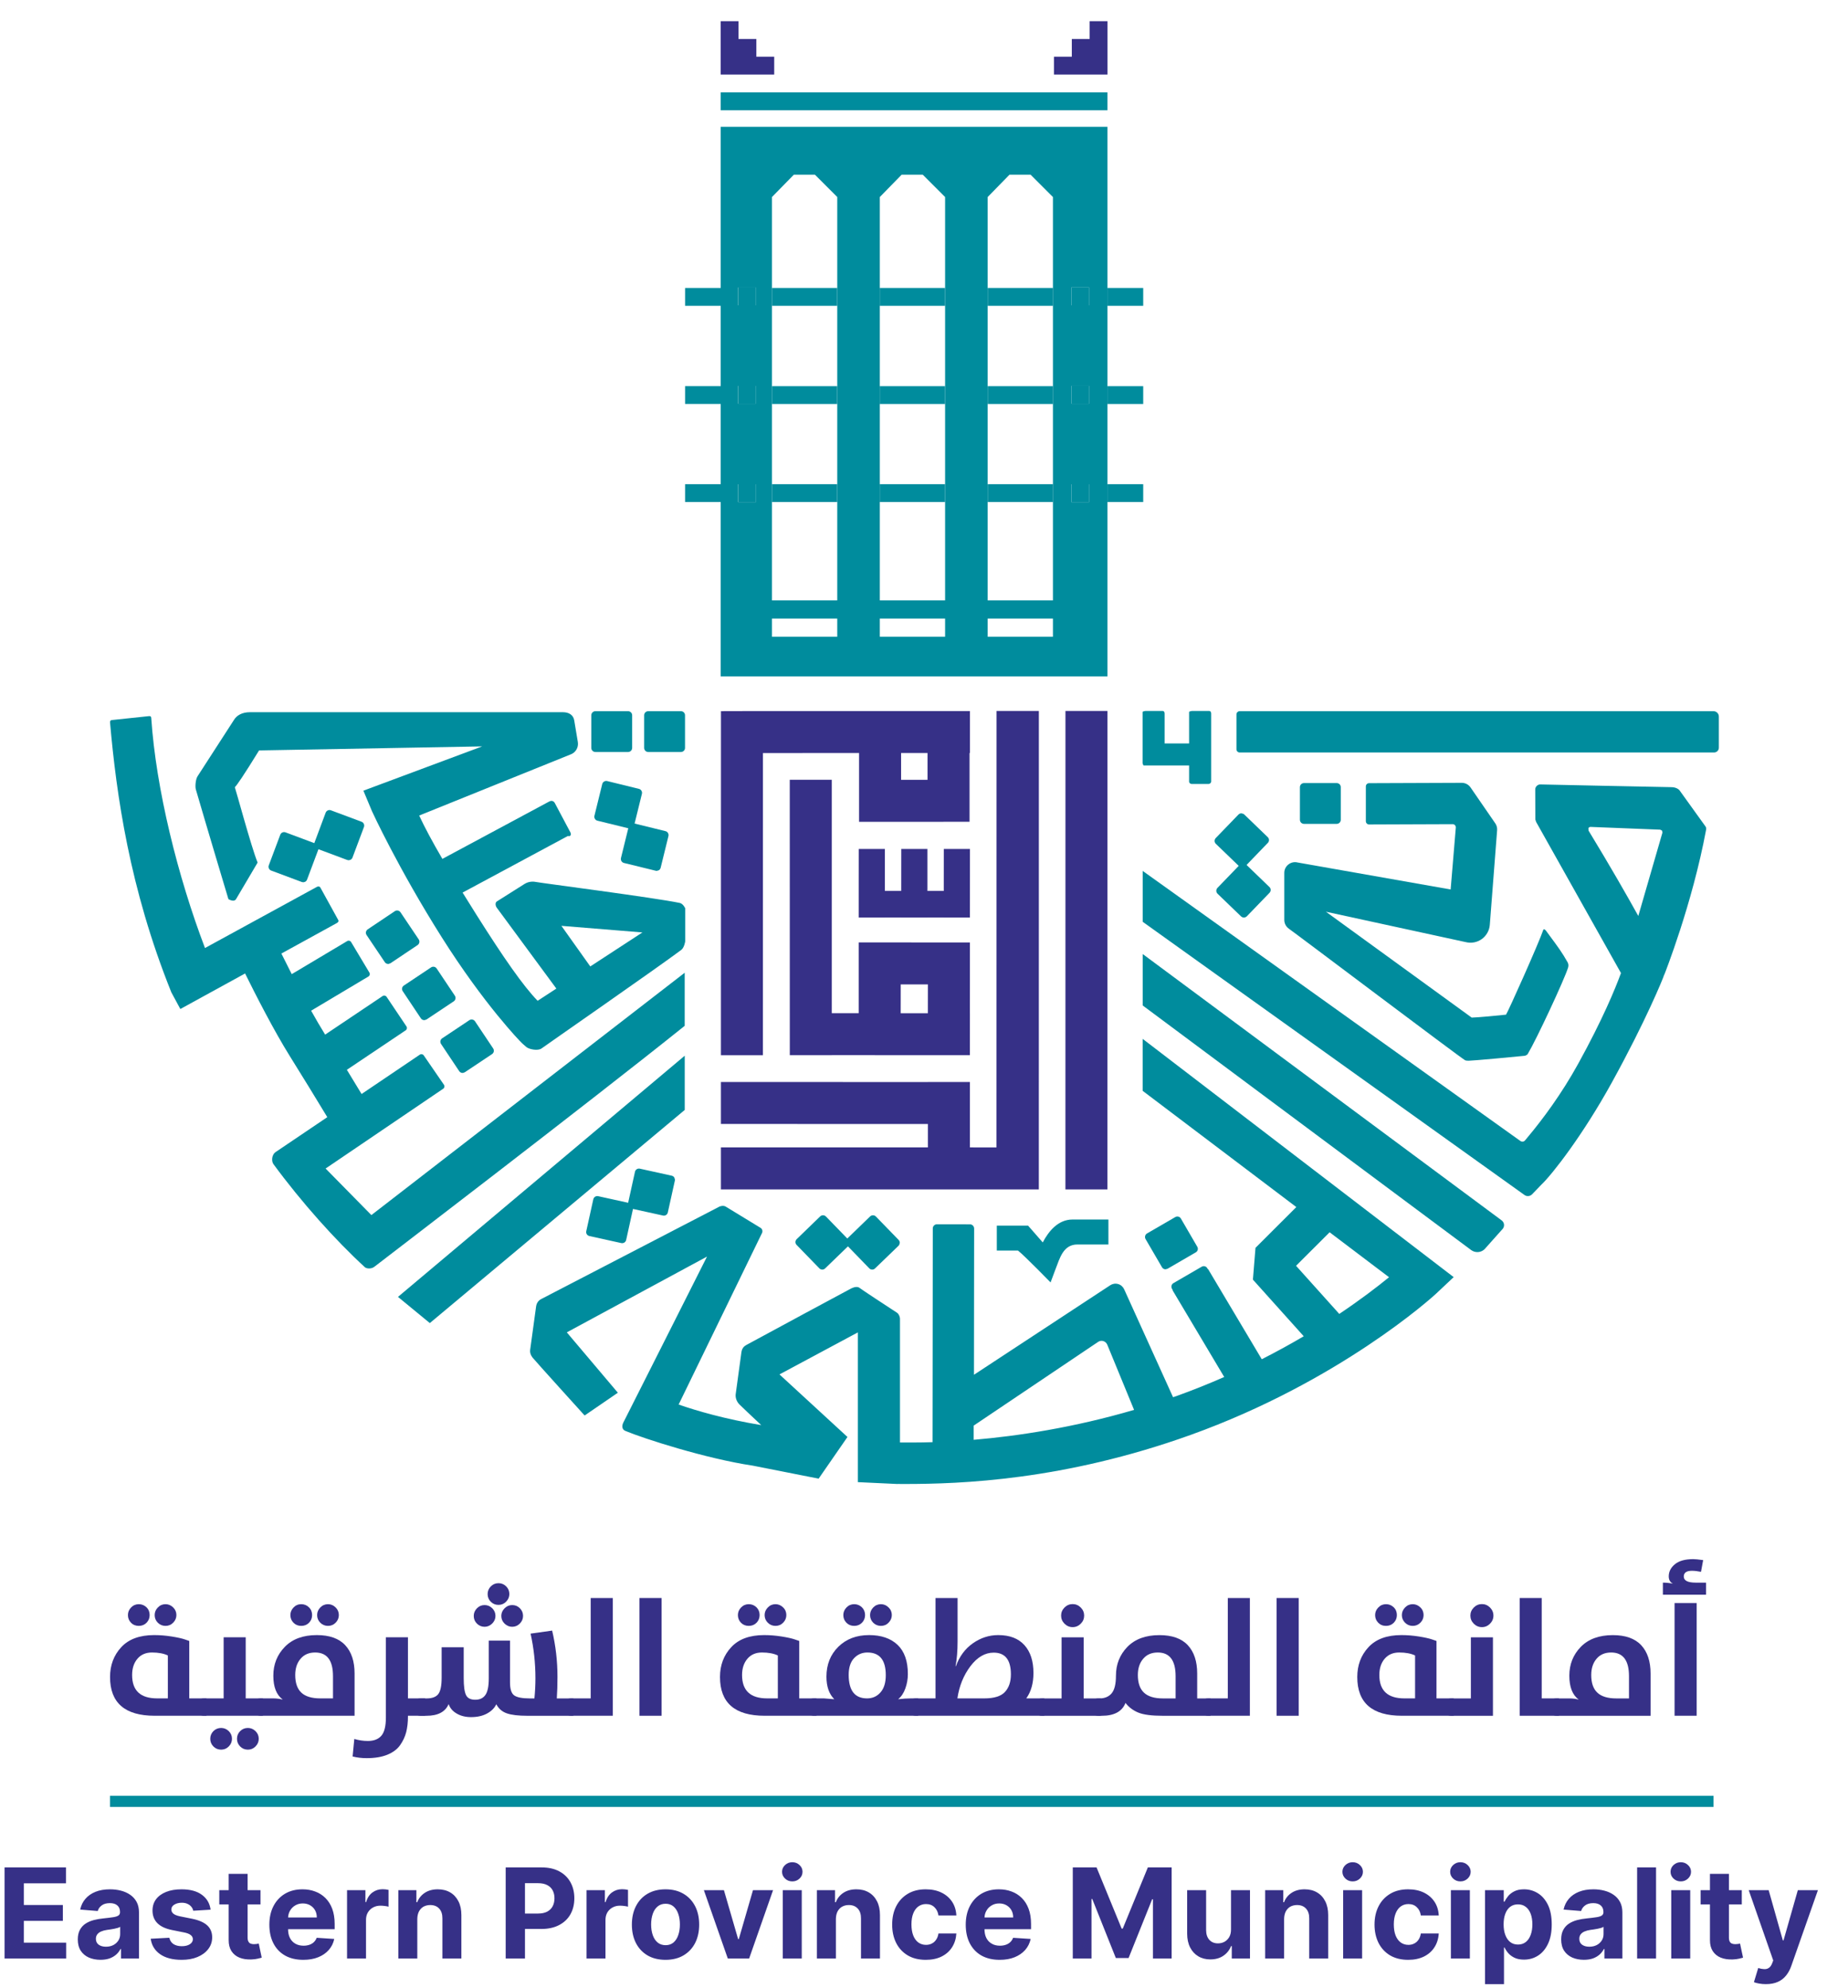 <svg width="53" height="57" viewBox="0 0 53 57" fill="none" xmlns="http://www.w3.org/2000/svg">
<g id="Group 358">
<g id="Group 346">
<path id="Vector" d="M31.251 0.608V1.118H30.739V1.626H30.227V2.137H31.763V0.608H31.251Z" fill="#363087"/>
<path id="Vector_2" d="M21.18 0.608V1.118H21.692V1.626H22.204V2.137H20.669V0.608H21.18Z" fill="#363087"/>
<path id="Vector_3" d="M20.669 2.649H31.762V3.162H20.669V2.649Z" fill="#008C9D"/>
<path id="Vector_4" d="M30.557 20.387L30.556 34.106L31.761 34.107L31.762 20.387H30.557Z" fill="#363087"/>
<path id="Vector_5" d="M28.581 20.387L28.579 32.904L27.817 32.903L27.817 32.232V32.222L27.817 31.027H26.613V31.028L20.676 31.027V32.23L26.612 32.231L26.612 32.903L20.676 32.902V34.106L26.612 34.106V34.107L27.816 34.107V34.107L29.793 34.107V34.107V33.576V32.904L29.794 20.387H28.581Z" fill="#363087"/>
<path id="Vector_6" d="M26.601 21.593L26.601 22.362L25.843 22.362L25.843 21.593H26.601ZM21.881 21.594L24.638 21.593L24.638 22.363H24.638V23.566L27.806 23.565V23.553H27.806L27.806 21.593H27.818V20.39H27.805H26.601L25.842 20.39V20.39H24.638V20.39L20.752 20.391V20.395H20.677L20.676 30.259L21.88 30.259L21.881 21.594Z" fill="#363087"/>
<path id="Vector_7" d="M25.378 26.31V26.309L25.847 26.309V26.31H26.598V26.309L27.067 26.309V26.31H27.745H27.785H27.817L27.818 24.345L27.068 24.344L27.067 25.547L26.598 25.547L26.598 24.345L25.848 24.344L25.847 25.547H25.378L25.378 24.345L24.628 24.344L24.627 25.546V26.309V26.31H25.378Z" fill="#363087"/>
<path id="Vector_8" d="M26.611 29.055H25.831L25.832 28.228L26.612 28.229L26.611 29.055ZM27.817 28.229L27.817 27.026H27.817H27.541L24.674 27.024V27.025H24.627L24.627 29.054L23.855 29.054L23.855 22.361H22.65L22.651 30.258H23.856V30.257L27.816 30.258L27.817 29.055H27.816L27.817 28.229H27.817Z" fill="#363087"/>
<path id="Vector_9" d="M17.325 22.411C17.298 22.427 17.279 22.453 17.272 22.483L17.048 23.393C17.041 23.423 17.045 23.454 17.062 23.481C17.078 23.508 17.103 23.526 17.134 23.534L18.019 23.751L17.809 24.605C17.802 24.635 17.807 24.666 17.823 24.693C17.839 24.72 17.865 24.739 17.895 24.746L18.806 24.969L18.834 24.973L18.894 24.956C18.921 24.94 18.939 24.914 18.947 24.884L19.171 23.974C19.178 23.944 19.173 23.913 19.157 23.886C19.141 23.859 19.115 23.84 19.085 23.833L18.2 23.616L18.41 22.762C18.417 22.731 18.412 22.7 18.396 22.674C18.38 22.647 18.354 22.628 18.324 22.621L17.413 22.397C17.383 22.39 17.351 22.395 17.325 22.411Z" fill="#008C9D"/>
<path id="Vector_10" d="M12.07 29.201C12.088 29.227 12.114 29.245 12.145 29.251L12.177 29.253L12.233 29.234L13.013 28.714C13.066 28.678 13.081 28.605 13.045 28.552L12.524 27.773C12.507 27.747 12.48 27.729 12.45 27.723C12.419 27.717 12.388 27.723 12.362 27.741L11.582 28.261C11.528 28.296 11.514 28.369 11.55 28.422L12.07 29.201Z" fill="#008C9D"/>
<path id="Vector_11" d="M13.169 30.715C13.187 30.741 13.213 30.759 13.244 30.765L13.276 30.767L13.332 30.747L14.111 30.227C14.165 30.192 14.18 30.119 14.144 30.065L13.623 29.286C13.606 29.26 13.579 29.243 13.549 29.237C13.518 29.231 13.487 29.237 13.461 29.254L12.681 29.774C12.627 29.81 12.613 29.883 12.649 29.936L13.169 30.715Z" fill="#008C9D"/>
<path id="Vector_12" d="M17.075 21.564H18.013C18.077 21.564 18.13 21.511 18.13 21.447V20.51C18.13 20.446 18.077 20.394 18.013 20.394H17.075C17.011 20.394 16.958 20.446 16.958 20.51V21.447C16.958 21.511 17.011 21.564 17.075 21.564Z" fill="#008C9D"/>
<path id="Vector_13" d="M18.591 21.564H19.529C19.594 21.564 19.646 21.511 19.646 21.447V20.51C19.646 20.446 19.594 20.394 19.529 20.394H18.591C18.527 20.394 18.474 20.446 18.474 20.51V21.447C18.474 21.511 18.527 21.564 18.591 21.564Z" fill="#008C9D"/>
<path id="Vector_14" d="M10.369 23.564L9.491 23.236V23.236C9.431 23.213 9.363 23.244 9.34 23.304L9.014 24.177L8.188 23.868C8.159 23.857 8.128 23.858 8.099 23.871C8.07 23.884 8.049 23.907 8.038 23.936L7.709 24.813C7.698 24.843 7.699 24.875 7.712 24.903C7.725 24.931 7.748 24.953 7.778 24.964L8.656 25.292L8.697 25.3L8.745 25.289C8.773 25.276 8.795 25.253 8.806 25.224L9.133 24.352L9.958 24.66L9.999 24.668L10.048 24.657C10.076 24.644 10.098 24.621 10.109 24.592L10.438 23.715C10.46 23.654 10.43 23.587 10.369 23.564Z" fill="#008C9D"/>
<path id="Vector_15" d="M12.026 27.025C12.032 26.995 12.026 26.964 12.009 26.938L11.486 26.16C11.45 26.107 11.377 26.092 11.324 26.128L10.545 26.65C10.519 26.668 10.502 26.694 10.495 26.725C10.489 26.755 10.496 26.786 10.513 26.812L11.036 27.59C11.053 27.616 11.08 27.634 11.111 27.639L11.14 27.642L11.198 27.622L11.977 27.1C12.003 27.082 12.02 27.056 12.026 27.025Z" fill="#008C9D"/>
<path id="Vector_16" d="M19.638 30.273L11.414 37.189L12.327 37.94L19.638 31.828V30.273Z" fill="#008C9D"/>
<path id="Vector_17" d="M19.637 27.894L10.651 34.843L9.338 33.508L12.711 31.22C12.749 31.194 12.758 31.144 12.732 31.106L12.153 30.264C12.128 30.227 12.077 30.218 12.04 30.243C12.04 30.243 11.255 30.773 10.37 31.371C10.239 31.154 10.096 30.919 9.948 30.677L11.635 29.545C11.672 29.52 11.682 29.47 11.657 29.433L11.087 28.584C11.061 28.547 11.011 28.537 10.973 28.562L10.911 28.604L9.325 29.668L9.323 29.665C9.195 29.46 9.059 29.225 8.923 28.982L10.566 28.002C10.605 27.979 10.618 27.929 10.595 27.891L10.07 27.014C10.047 26.975 9.997 26.962 9.959 26.985L8.367 27.934C8.253 27.711 8.152 27.509 8.07 27.343L9.662 26.468C9.694 26.448 9.724 26.421 9.697 26.375L9.189 25.453C9.166 25.414 9.123 25.411 9.084 25.434L5.879 27.185C5.1 25.14 4.474 22.622 4.338 20.59C4.335 20.545 4.319 20.53 4.266 20.536C4.221 20.541 3.424 20.626 3.206 20.648C3.171 20.652 3.152 20.673 3.156 20.72C3.338 22.779 3.711 25.464 4.914 28.456L5.172 28.934L7.029 27.915C7.329 28.522 7.857 29.557 8.317 30.293C8.644 30.814 9.062 31.5 9.387 32.035C8.614 32.557 7.961 32.998 7.91 33.032C7.781 33.118 7.788 33.309 7.84 33.379C8.65 34.483 9.631 35.574 10.464 36.338C10.513 36.382 10.651 36.394 10.738 36.324C10.817 36.26 16.924 31.594 19.637 29.416V27.894Z" fill="#008C9D"/>
<path id="Vector_18" d="M18.424 26.738L16.929 27.713C16.66 27.334 16.101 26.549 16.101 26.549L18.424 26.738ZM6.547 25.77L6.551 25.783L6.563 25.79C6.579 25.798 6.716 25.873 6.769 25.784L7.388 24.735L7.382 24.719C7.211 24.3 6.76 22.633 6.735 22.574C6.802 22.505 6.966 22.271 7.43 21.519L13.829 21.403L10.422 22.673L10.668 23.261C10.673 23.274 11.422 24.902 12.667 26.873C13.884 28.801 14.915 29.863 14.967 29.91C14.967 29.91 15.017 29.957 15.096 30.024C15.174 30.09 15.429 30.142 15.534 30.063C15.625 29.994 18.881 27.733 19.536 27.241C19.627 27.173 19.651 26.995 19.651 26.995V26.045C19.651 26.045 19.594 25.913 19.494 25.892C18.775 25.741 15.496 25.318 15.372 25.291C15.231 25.261 15.109 25.306 15.049 25.344C15.001 25.375 14.469 25.71 14.25 25.849C14.193 25.885 14.211 25.98 14.246 26.027C14.273 26.063 15.496 27.727 15.956 28.348L15.419 28.698C15.005 28.274 14.438 27.457 13.67 26.241C13.525 26.011 13.393 25.799 13.267 25.595L16.287 23.972C16.369 23.996 16.389 23.925 16.358 23.868L15.912 23.028C15.886 22.979 15.831 22.944 15.753 22.983L12.687 24.629C12.396 24.13 12.179 23.724 12.022 23.386L16.354 21.638C16.507 21.587 16.598 21.435 16.572 21.277L16.468 20.653C16.441 20.496 16.307 20.423 16.147 20.423H7.166C6.936 20.423 6.79 20.519 6.716 20.635C6.655 20.728 5.936 21.841 5.667 22.258C5.605 22.354 5.595 22.563 5.616 22.635C5.884 23.559 6.539 25.747 6.547 25.77Z" fill="#008C9D"/>
<path id="Vector_19" d="M30.13 36.774L30.272 36.394C30.395 36.081 30.491 35.686 30.901 35.686H31.789V34.97H30.759C30.349 34.97 30.075 35.303 29.906 35.627C29.739 35.434 29.59 35.264 29.579 35.253L29.484 35.145H28.588V35.861H29.196C29.382 36.007 30.13 36.774 30.13 36.774Z" fill="#008C9D"/>
<path id="Vector_20" d="M18.35 33.512C18.32 33.505 18.288 33.511 18.262 33.528C18.236 33.544 18.218 33.571 18.211 33.601L18.015 34.49L17.155 34.301C17.125 34.294 17.093 34.3 17.067 34.317C17.041 34.334 17.023 34.36 17.016 34.39L16.814 35.305C16.807 35.335 16.813 35.367 16.829 35.393C16.846 35.419 16.873 35.437 16.903 35.444L17.819 35.646C17.849 35.652 17.881 35.647 17.907 35.63C17.933 35.613 17.951 35.587 17.958 35.557L18.154 34.667L19.014 34.856C19.044 34.863 19.076 34.858 19.102 34.841C19.128 34.824 19.147 34.798 19.153 34.767L19.355 33.853L19.357 33.825L19.339 33.765C19.322 33.739 19.296 33.721 19.266 33.714L18.35 33.512Z" fill="#008C9D"/>
<path id="Vector_21" d="M23.499 36.371C23.521 36.393 23.55 36.406 23.581 36.406C23.612 36.407 23.642 36.395 23.664 36.373L24.319 35.74L24.931 36.371C24.953 36.394 24.982 36.406 25.013 36.406C25.045 36.407 25.074 36.395 25.096 36.373L25.77 35.722L25.788 35.7L25.806 35.64C25.806 35.608 25.794 35.579 25.773 35.556L25.12 34.884C25.098 34.861 25.069 34.849 25.038 34.849C25.007 34.848 24.977 34.86 24.955 34.881L24.3 35.515L23.688 34.884C23.666 34.861 23.637 34.849 23.605 34.848C23.574 34.848 23.545 34.859 23.522 34.881L22.849 35.533C22.827 35.555 22.814 35.584 22.813 35.615C22.813 35.646 22.824 35.676 22.846 35.698L23.499 36.371Z" fill="#008C9D"/>
<path id="Vector_22" d="M49.143 20.394H35.554C35.502 20.394 35.461 20.435 35.461 20.487V21.485C35.461 21.537 35.502 21.578 35.554 21.578H49.158C49.234 21.578 49.296 21.517 49.296 21.441V20.546C49.296 20.462 49.227 20.394 49.143 20.394Z" fill="#008C9D"/>
<path id="Vector_23" d="M38.336 23.625C38.4 23.625 38.453 23.573 38.453 23.508V22.571C38.453 22.507 38.4 22.455 38.336 22.455H37.398C37.334 22.455 37.281 22.507 37.281 22.571V23.508C37.281 23.573 37.334 23.625 37.398 23.625H38.336Z" fill="#008C9D"/>
<path id="Vector_24" d="M33.427 36.398L33.485 36.382L34.296 35.911C34.323 35.896 34.342 35.871 34.35 35.84C34.358 35.81 34.354 35.779 34.338 35.752L33.867 34.942C33.835 34.886 33.763 34.867 33.707 34.9L32.896 35.37C32.841 35.403 32.822 35.474 32.854 35.53L33.326 36.34C33.347 36.377 33.386 36.398 33.427 36.398Z" fill="#008C9D"/>
<path id="Vector_25" d="M36.951 24.789C36.876 24.847 36.833 24.935 36.833 25.03V26.38C36.833 26.477 36.88 26.57 36.96 26.628C37.185 26.784 41.862 30.315 42.015 30.401C42.035 30.412 42.069 30.417 42.118 30.417C42.228 30.417 43.425 30.308 43.721 30.276C43.763 30.272 43.805 30.241 43.815 30.224C44.066 29.805 44.866 28.09 44.972 27.747C44.989 27.693 44.984 27.639 44.958 27.593C44.799 27.312 44.696 27.172 44.422 26.802L44.339 26.689C44.321 26.666 44.283 26.63 44.263 26.659C44.133 27.044 43.254 29.007 43.192 29.096C43.011 29.117 42.365 29.178 42.208 29.18L38.027 26.144L42.039 27.016C42.197 27.056 42.365 27.023 42.498 26.928C42.63 26.832 42.714 26.684 42.727 26.521L42.937 23.805C42.942 23.736 42.924 23.667 42.884 23.61L42.173 22.578C42.116 22.497 42.024 22.448 41.924 22.448L39.265 22.458C39.214 22.458 39.172 22.499 39.172 22.55V23.549C39.172 23.601 39.214 23.642 39.265 23.642L41.661 23.633C41.687 23.633 41.711 23.643 41.728 23.662C41.746 23.681 41.754 23.706 41.752 23.732L41.604 25.506L37.214 24.732C37.122 24.709 37.026 24.73 36.951 24.789Z" fill="#008C9D"/>
<path id="Vector_26" d="M46.986 26.266C46.641 25.644 46.165 24.814 45.559 23.818L45.555 23.748C45.567 23.726 45.59 23.712 45.615 23.712L47.613 23.791L47.667 23.817L47.678 23.876L46.986 26.266ZM48.166 22.66C48.166 22.66 48.095 22.572 47.933 22.572C47.77 22.572 44.168 22.494 44.168 22.494C44.13 22.494 44.095 22.515 44.068 22.542C44.042 22.57 44.029 22.605 44.03 22.643L44.033 23.499L44.056 23.57L46.489 27.903C46.324 28.355 45.963 29.232 45.264 30.5C44.771 31.396 44.219 32.12 43.872 32.539C43.826 32.594 43.781 32.648 43.737 32.702C43.705 32.742 43.647 32.749 43.604 32.718L32.772 24.974V26.433L43.72 34.266C43.749 34.288 43.784 34.298 43.819 34.298C43.863 34.298 43.907 34.281 43.94 34.247L44.197 33.98L44.214 33.963C44.515 33.676 45.391 32.56 46.23 31.036C47.216 29.246 47.692 28.059 47.712 27.997L47.72 27.97L47.736 27.939C47.736 27.939 48.532 25.936 48.93 23.794C48.936 23.76 48.936 23.73 48.911 23.696C48.886 23.661 48.166 22.66 48.166 22.66Z" fill="#008C9D"/>
<path id="Vector_27" d="M32.772 27.357V28.832L42.192 35.846C42.246 35.885 42.308 35.904 42.37 35.904C42.46 35.904 42.55 35.863 42.609 35.785L43.102 35.232C43.129 35.196 43.14 35.151 43.134 35.107C43.127 35.062 43.104 35.023 43.068 34.996L32.772 27.357Z" fill="#008C9D"/>
<path id="Vector_28" d="M32.794 21.951H32.836H33.331H34.103V22.421C34.106 22.448 34.138 22.48 34.171 22.48H34.666C34.69 22.48 34.736 22.455 34.736 22.409V20.46C34.736 20.42 34.718 20.387 34.673 20.387H34.19C34.169 20.387 34.13 20.396 34.103 20.412V21.319H33.401V20.46C33.401 20.42 33.383 20.387 33.338 20.387H32.855C32.834 20.387 32.795 20.396 32.769 20.412V21.381V21.864V21.891L32.774 21.901L32.794 21.951Z" fill="#008C9D"/>
<path id="Vector_29" d="M39.837 36.625C39.49 36.909 39.009 37.276 38.41 37.677L37.17 36.297L38.133 35.336L39.837 36.625ZM27.925 41.287V40.88L31.494 38.479C31.538 38.449 31.592 38.441 31.643 38.456C31.694 38.472 31.734 38.509 31.755 38.557L32.525 40.429C30.79 40.938 29.185 41.18 27.925 41.287ZM32.771 31.28L37.178 34.613L36.007 35.782L35.933 36.694L37.391 38.318C37.02 38.536 36.619 38.758 36.187 38.977L34.647 36.391L34.641 36.395L34.624 36.366C34.592 36.31 34.52 36.291 34.464 36.324L33.654 36.794C33.598 36.827 33.579 36.898 33.611 36.954L33.634 36.993L33.628 36.998L35.11 39.486C34.677 39.676 34.222 39.86 33.743 40.032C33.709 40.044 33.677 40.055 33.643 40.066L32.239 36.968C32.206 36.897 32.144 36.842 32.068 36.821C31.992 36.798 31.91 36.811 31.843 36.854L27.933 39.422L27.938 35.23C27.938 35.165 27.886 35.109 27.821 35.108L26.869 35.107C26.805 35.107 26.752 35.16 26.752 35.224L26.745 41.355C26.548 41.361 26.365 41.364 26.203 41.364H25.811V37.811C25.811 37.766 25.779 37.678 25.727 37.644C25.472 37.477 24.72 36.986 24.655 36.933C24.599 36.887 24.507 36.902 24.421 36.942C24.349 36.976 21.944 38.276 21.405 38.568C21.337 38.605 21.279 38.661 21.263 38.78C21.25 38.872 21.146 39.632 21.1 39.974C21.086 40.075 21.124 40.187 21.202 40.268C21.254 40.322 21.51 40.564 21.832 40.866C20.798 40.694 19.987 40.458 19.463 40.276L21.852 35.362C21.867 35.334 21.87 35.303 21.861 35.273C21.852 35.243 21.831 35.218 21.804 35.204L20.808 34.597C20.751 34.567 20.668 34.576 20.606 34.614C20.606 34.614 15.603 37.207 15.516 37.254C15.428 37.3 15.386 37.388 15.377 37.449C15.371 37.499 15.247 38.402 15.204 38.714C15.196 38.779 15.214 38.85 15.27 38.925C15.326 39 16.767 40.59 16.767 40.59L17.72 39.937L16.256 38.206L20.277 36.033C20.277 36.033 17.914 40.725 17.89 40.767C17.82 40.891 17.839 40.992 17.935 41.032C18.453 41.249 20.246 41.828 21.59 42.028L23.478 42.401L24.305 41.206L22.355 39.412L24.603 38.207V42.501L25.731 42.554L25.744 42.553C25.799 42.553 25.87 42.554 25.957 42.554C27.545 42.554 30.51 42.453 34.144 41.148C38.398 39.62 41.072 37.205 41.184 37.099L41.691 36.622L32.771 29.79V31.28Z" fill="#008C9D"/>
<path id="Vector_30" d="M35.526 24.829L34.915 25.462C34.894 25.485 34.882 25.514 34.883 25.545C34.883 25.576 34.896 25.605 34.918 25.627L35.593 26.278C35.616 26.299 35.645 26.311 35.676 26.31C35.708 26.31 35.737 26.297 35.759 26.275L36.41 25.601C36.431 25.578 36.443 25.549 36.443 25.517C36.442 25.486 36.429 25.457 36.407 25.436L35.751 24.803L36.361 24.17C36.383 24.148 36.395 24.118 36.394 24.087C36.394 24.056 36.381 24.027 36.358 24.005L35.684 23.355L35.661 23.338L35.6 23.322C35.569 23.323 35.54 23.336 35.518 23.358L34.867 24.032C34.846 24.055 34.834 24.084 34.834 24.115C34.835 24.146 34.848 24.175 34.87 24.197L35.526 24.829Z" fill="#008C9D"/>
<path id="Vector_31" d="M20.67 8.258H19.648V8.769H20.67V8.258Z" fill="#008C9D"/>
<path id="Vector_32" d="M24.011 8.258H22.14V8.769H24.011V8.258Z" fill="#008C9D"/>
<path id="Vector_33" d="M31.76 8.769H32.787V8.258H31.76V8.769Z" fill="#008C9D"/>
<path id="Vector_34" d="M30.2 8.258H28.328V8.769H30.2V8.258Z" fill="#008C9D"/>
<path id="Vector_35" d="M27.104 8.258H25.232V8.769H27.104V8.258Z" fill="#008C9D"/>
<path id="Vector_36" d="M21.682 8.768H21.171V8.228H21.682V8.768Z" fill="#008C9D"/>
<path id="Vector_37" d="M31.237 8.768H30.726V8.242H31.237V8.768Z" fill="#008C9D"/>
<path id="Vector_38" d="M20.67 11.073H19.648V11.584H20.67V11.073Z" fill="#008C9D"/>
<path id="Vector_39" d="M24.011 11.074H22.14V11.585H24.011V11.074Z" fill="#008C9D"/>
<path id="Vector_40" d="M31.76 11.585H32.787V11.074H31.76V11.585Z" fill="#008C9D"/>
<path id="Vector_41" d="M30.2 11.074H28.328V11.585H30.2V11.074Z" fill="#008C9D"/>
<path id="Vector_42" d="M27.104 11.074H25.232V11.585H27.104V11.074Z" fill="#008C9D"/>
<path id="Vector_43" d="M21.682 11.581H21.171V11.04H21.682V11.581Z" fill="#008C9D"/>
<path id="Vector_44" d="M31.237 11.58H30.726V11.054H31.237V11.58Z" fill="#008C9D"/>
<path id="Vector_45" d="M20.67 13.884H19.648V14.396H20.67V13.884Z" fill="#008C9D"/>
<path id="Vector_46" d="M24.011 13.884H22.14V14.396H24.011V13.884Z" fill="#008C9D"/>
<path id="Vector_47" d="M31.76 14.396H32.787V13.884H31.76V14.396Z" fill="#008C9D"/>
<path id="Vector_48" d="M30.2 13.884H28.328V14.396H30.2V13.884Z" fill="#008C9D"/>
<path id="Vector_49" d="M27.104 13.884H25.232V14.396H27.104V13.884Z" fill="#008C9D"/>
<path id="Vector_50" d="M21.682 14.396H21.171V13.855H21.682V14.396Z" fill="#008C9D"/>
<path id="Vector_51" d="M31.237 14.395H30.726V13.869H31.237V14.395Z" fill="#008C9D"/>
<path id="Vector_52" d="M31.235 8.755H30.724V8.243H31.235V8.755ZM31.235 11.577H30.724V11.065H31.235V11.577ZM31.235 14.397H30.724V13.886H31.235V14.397ZM30.198 17.216H28.326V5.65L28.951 5.01H29.558L30.198 5.65V17.216ZM30.198 18.259H28.326V17.738H30.198V18.259ZM27.105 17.216H25.233V5.65L25.858 5.01H26.465L27.105 5.65V17.216ZM27.105 18.259H25.233V17.738H27.105V18.259ZM24.012 17.216H22.14V5.65L22.766 5.01H23.372L24.012 5.65V17.216ZM24.012 18.259H22.14V17.738H24.012V18.259ZM21.68 8.755H21.169V8.243H21.68V8.755ZM21.68 11.577H21.169V11.065H21.68V11.577ZM21.68 14.397H21.169V13.886H21.68V14.397ZM20.669 19.395H31.762V3.636H20.669V19.395Z" fill="#008C9D"/>
</g>
<g id="Group 345">
<path id="Vector_53" d="M4.436 46.313C4.436 46.23 4.466 46.157 4.527 46.095C4.588 46.032 4.661 46.001 4.747 46.001C4.831 46.001 4.903 46.032 4.966 46.093C5.028 46.153 5.059 46.227 5.059 46.313C5.059 46.395 5.028 46.468 4.968 46.53C4.907 46.593 4.834 46.623 4.747 46.623C4.661 46.623 4.588 46.593 4.527 46.533C4.466 46.472 4.436 46.399 4.436 46.313ZM4.814 48.702V47.471C4.693 47.414 4.541 47.386 4.359 47.386C4.183 47.386 4.044 47.445 3.942 47.565C3.84 47.684 3.789 47.84 3.789 48.032C3.789 48.479 4.028 48.702 4.508 48.702H4.814ZM3.669 46.313C3.669 46.23 3.699 46.157 3.76 46.095C3.82 46.032 3.894 46.001 3.98 46.001C4.067 46.001 4.14 46.031 4.201 46.09C4.262 46.149 4.292 46.224 4.292 46.313C4.292 46.399 4.262 46.472 4.203 46.533C4.144 46.593 4.07 46.623 3.98 46.623C3.891 46.623 3.816 46.593 3.758 46.533C3.698 46.472 3.669 46.399 3.669 46.313ZM5.922 49.2H4.436C3.583 49.2 3.156 48.83 3.156 48.089C3.156 47.751 3.263 47.466 3.477 47.234C3.691 47.003 4.006 46.887 4.421 46.887C4.591 46.887 4.759 46.901 4.927 46.928C5.095 46.955 5.22 46.983 5.304 47.012L5.428 47.055V48.702H5.922V49.2Z" fill="#363087"/>
<path id="Vector_54" d="M6.888 50.081C6.827 50.02 6.797 49.947 6.797 49.861C6.797 49.774 6.827 49.701 6.888 49.64C6.949 49.58 7.022 49.55 7.109 49.55C7.192 49.55 7.265 49.58 7.327 49.64C7.389 49.701 7.421 49.774 7.421 49.861C7.421 49.944 7.39 50.017 7.329 50.079C7.269 50.141 7.195 50.172 7.109 50.172C7.022 50.172 6.949 50.142 6.888 50.081ZM6.121 50.081C6.061 50.02 6.03 49.947 6.03 49.861C6.03 49.774 6.061 49.701 6.121 49.64C6.182 49.58 6.256 49.55 6.342 49.55C6.425 49.55 6.498 49.58 6.56 49.64C6.622 49.701 6.653 49.774 6.653 49.861C6.653 49.944 6.623 50.017 6.562 50.079C6.502 50.141 6.428 50.172 6.342 50.172C6.256 50.172 6.182 50.142 6.121 50.081ZM5.848 49.2C5.79 49.2 5.728 49.176 5.661 49.128C5.594 49.08 5.561 49.021 5.561 48.951C5.561 48.884 5.594 48.826 5.661 48.776C5.728 48.727 5.79 48.702 5.848 48.702H6.414V46.949H7.047V48.702H7.54V49.2H5.848Z" fill="#363087"/>
<path id="Vector_55" d="M9.095 46.313C9.095 46.23 9.126 46.157 9.186 46.095C9.247 46.032 9.321 46.001 9.407 46.001C9.49 46.001 9.563 46.032 9.625 46.093C9.687 46.153 9.718 46.227 9.718 46.313C9.718 46.395 9.688 46.468 9.628 46.53C9.567 46.593 9.493 46.623 9.407 46.623C9.321 46.623 9.247 46.593 9.186 46.533C9.126 46.472 9.095 46.399 9.095 46.313ZM9.55 48.702V48.065C9.55 47.612 9.38 47.386 9.038 47.386C8.862 47.386 8.723 47.445 8.621 47.565C8.518 47.684 8.467 47.84 8.467 48.032C8.467 48.258 8.525 48.427 8.642 48.537C8.759 48.647 8.94 48.702 9.186 48.702H9.55ZM8.328 46.313C8.328 46.23 8.359 46.157 8.419 46.095C8.48 46.032 8.553 46.001 8.64 46.001C8.726 46.001 8.8 46.031 8.86 46.09C8.921 46.149 8.951 46.224 8.951 46.313C8.951 46.399 8.922 46.472 8.863 46.533C8.804 46.593 8.729 46.623 8.64 46.623C8.55 46.623 8.476 46.593 8.417 46.533C8.358 46.472 8.328 46.399 8.328 46.313ZM10.169 49.2H7.47C7.412 49.2 7.35 49.176 7.283 49.128C7.216 49.08 7.183 49.021 7.183 48.951C7.183 48.884 7.216 48.826 7.283 48.776C7.35 48.727 7.412 48.702 7.47 48.702H7.839C7.89 48.702 7.938 48.706 7.983 48.712C8.028 48.718 8.06 48.724 8.079 48.731L8.108 48.735C7.929 48.604 7.839 48.376 7.839 48.051C7.839 47.726 7.949 47.45 8.168 47.225C8.386 47 8.692 46.887 9.086 46.887C9.45 46.887 9.722 46.984 9.901 47.177C10.08 47.37 10.169 47.64 10.169 47.988V49.2Z" fill="#363087"/>
<path id="Vector_56" d="M10.516 50.416C10.375 50.416 10.241 50.4 10.113 50.368L10.161 49.866C10.292 49.904 10.422 49.923 10.55 49.923C10.722 49.923 10.851 49.873 10.938 49.772C11.024 49.672 11.067 49.498 11.067 49.253V46.949H11.7V48.702H12.194V49.2H11.7V49.219C11.7 49.389 11.683 49.538 11.65 49.669C11.616 49.8 11.558 49.925 11.475 50.043C11.392 50.161 11.269 50.252 11.108 50.318C10.946 50.383 10.749 50.416 10.516 50.416Z" fill="#363087"/>
<path id="Vector_57" d="M14.377 46.337C14.377 46.254 14.409 46.182 14.471 46.119C14.534 46.057 14.606 46.026 14.689 46.026C14.776 46.026 14.849 46.056 14.91 46.117C14.97 46.178 15.001 46.251 15.001 46.337C15.001 46.421 14.97 46.493 14.91 46.555C14.849 46.617 14.776 46.649 14.689 46.649C14.606 46.649 14.534 46.618 14.471 46.558C14.409 46.497 14.377 46.424 14.377 46.337ZM13.985 45.71C13.985 45.627 14.015 45.554 14.075 45.492C14.136 45.43 14.21 45.399 14.296 45.399C14.382 45.399 14.456 45.429 14.517 45.49C14.577 45.55 14.608 45.624 14.608 45.71C14.608 45.793 14.577 45.865 14.517 45.927C14.456 45.99 14.382 46.021 14.296 46.021C14.21 46.021 14.136 45.991 14.075 45.93C14.015 45.87 13.985 45.796 13.985 45.71ZM13.587 46.337C13.587 46.254 13.617 46.182 13.678 46.119C13.739 46.057 13.812 46.026 13.898 46.026C13.981 46.026 14.054 46.056 14.117 46.117C14.178 46.178 14.21 46.251 14.21 46.337C14.21 46.421 14.178 46.493 14.117 46.555C14.054 46.617 13.981 46.649 13.898 46.649C13.812 46.649 13.739 46.618 13.678 46.558C13.617 46.497 13.587 46.424 13.587 46.337ZM15.13 49.201C14.868 49.201 14.67 49.178 14.536 49.131C14.402 49.085 14.301 48.998 14.234 48.87C14.183 48.979 14.094 49.067 13.968 49.136C13.842 49.205 13.689 49.239 13.51 49.239C13.353 49.239 13.216 49.206 13.1 49.138C12.983 49.071 12.906 48.981 12.867 48.865C12.772 49.089 12.559 49.201 12.23 49.201H12.062C12.005 49.201 11.942 49.177 11.875 49.129C11.808 49.081 11.775 49.022 11.775 48.951C11.775 48.884 11.808 48.827 11.875 48.777C11.942 48.727 12.005 48.703 12.062 48.703H12.235C12.395 48.703 12.506 48.661 12.57 48.578C12.634 48.495 12.666 48.338 12.666 48.109V47.237H13.299V48.123C13.299 48.353 13.321 48.514 13.364 48.604C13.407 48.696 13.496 48.741 13.63 48.741C13.761 48.741 13.858 48.695 13.922 48.602C13.986 48.51 14.018 48.352 14.018 48.128V47.046H14.627V48.248C14.627 48.433 14.666 48.555 14.744 48.614C14.823 48.673 14.974 48.703 15.197 48.703H15.327C15.346 48.511 15.356 48.319 15.356 48.128C15.356 47.688 15.309 47.26 15.217 46.845L15.835 46.758C15.937 47.19 15.988 47.632 15.988 48.085C15.988 48.309 15.982 48.514 15.969 48.703H16.444V49.201H15.13Z" fill="#363087"/>
<path id="Vector_58" d="M17.574 49.2H16.375C16.318 49.2 16.255 49.176 16.188 49.128C16.122 49.08 16.088 49.021 16.088 48.951C16.088 48.884 16.122 48.826 16.188 48.776C16.255 48.727 16.318 48.702 16.375 48.702H16.941V45.824H17.574V49.2Z" fill="#363087"/>
<path id="Vector_59" d="M18.34 45.824H18.973V49.2H18.34V45.824Z" fill="#363087"/>
<path id="Vector_60" d="M21.929 46.313C21.929 46.23 21.96 46.157 22.021 46.095C22.081 46.032 22.155 46.001 22.241 46.001C22.324 46.001 22.397 46.032 22.459 46.093C22.522 46.153 22.552 46.227 22.552 46.313C22.552 46.395 22.522 46.468 22.462 46.53C22.401 46.593 22.328 46.623 22.241 46.623C22.155 46.623 22.081 46.593 22.021 46.533C21.96 46.472 21.929 46.399 21.929 46.313ZM22.308 48.702V47.471C22.187 47.414 22.035 47.386 21.853 47.386C21.677 47.386 21.538 47.445 21.436 47.565C21.334 47.684 21.282 47.84 21.282 48.032C21.282 48.479 21.522 48.702 22.001 48.702H22.308ZM21.163 46.313C21.163 46.23 21.193 46.157 21.254 46.095C21.314 46.032 21.388 46.001 21.474 46.001C21.561 46.001 21.634 46.031 21.695 46.09C21.755 46.149 21.786 46.224 21.786 46.313C21.786 46.399 21.756 46.472 21.697 46.533C21.638 46.593 21.564 46.623 21.474 46.623C21.384 46.623 21.31 46.593 21.251 46.533C21.192 46.472 21.163 46.399 21.163 46.313ZM23.416 49.2H21.929C21.076 49.2 20.649 48.83 20.649 48.089C20.649 47.751 20.756 47.466 20.971 47.234C21.185 47.003 21.5 46.887 21.915 46.887C22.085 46.887 22.253 46.901 22.421 46.928C22.589 46.955 22.714 46.983 22.797 47.012L22.922 47.055V48.702H23.416V49.2Z" fill="#363087"/>
<path id="Vector_61" d="M24.953 46.313C24.953 46.23 24.984 46.157 25.044 46.095C25.105 46.032 25.179 46.001 25.265 46.001C25.348 46.001 25.421 46.032 25.483 46.093C25.546 46.153 25.577 46.227 25.577 46.313C25.577 46.395 25.546 46.468 25.485 46.53C25.425 46.593 25.351 46.623 25.265 46.623C25.179 46.623 25.105 46.593 25.044 46.533C24.984 46.472 24.953 46.399 24.953 46.313ZM24.867 48.702C25.024 48.702 25.152 48.645 25.253 48.529C25.354 48.415 25.404 48.25 25.404 48.036C25.404 47.602 25.228 47.386 24.877 47.386C24.727 47.386 24.599 47.439 24.495 47.548C24.392 47.657 24.34 47.816 24.34 48.027C24.34 48.477 24.515 48.702 24.867 48.702ZM24.186 46.313C24.186 46.23 24.217 46.157 24.277 46.095C24.338 46.032 24.412 46.001 24.498 46.001C24.584 46.001 24.658 46.031 24.719 46.09C24.779 46.149 24.81 46.224 24.81 46.313C24.81 46.399 24.78 46.472 24.721 46.533C24.662 46.593 24.587 46.623 24.498 46.623C24.409 46.623 24.334 46.593 24.275 46.533C24.216 46.472 24.186 46.399 24.186 46.313ZM26.334 49.2H23.343C23.285 49.2 23.223 49.176 23.155 49.128C23.089 49.08 23.055 49.021 23.055 48.951C23.055 48.884 23.089 48.826 23.155 48.776C23.223 48.727 23.285 48.702 23.343 48.702H23.63L23.927 48.726C23.777 48.576 23.702 48.361 23.702 48.08C23.702 47.732 23.816 47.446 24.043 47.222C24.27 46.999 24.563 46.887 24.925 46.887C25.273 46.887 25.546 46.981 25.742 47.167C25.939 47.354 26.037 47.633 26.037 48.003C26.037 48.147 26.013 48.285 25.965 48.417C25.918 48.55 25.848 48.653 25.759 48.726C25.893 48.71 26.016 48.702 26.128 48.702H26.334V49.2Z" fill="#363087"/>
<path id="Vector_62" d="M27.458 48.702H28.23C28.511 48.702 28.708 48.641 28.822 48.517C28.935 48.395 28.992 48.227 28.992 48.013C28.992 47.598 28.828 47.39 28.498 47.39C28.249 47.39 28.026 47.521 27.829 47.782C27.633 48.044 27.509 48.351 27.458 48.702ZM28.172 49.2H26.265C26.207 49.2 26.144 49.176 26.077 49.128C26.01 49.08 25.977 49.021 25.977 48.951C25.977 48.884 26.01 48.826 26.077 48.776C26.144 48.727 26.207 48.702 26.265 48.702H26.83V45.824H27.463V47.069C27.463 47.337 27.444 47.573 27.405 47.778H27.415C27.517 47.497 27.679 47.278 27.902 47.122C28.124 46.966 28.366 46.887 28.628 46.887C28.957 46.887 29.208 46.983 29.38 47.175C29.553 47.366 29.639 47.632 29.639 47.974C29.639 48.267 29.571 48.511 29.433 48.702H29.951V49.2H28.249H28.172Z" fill="#363087"/>
<path id="Vector_63" d="M30.53 46.561C30.465 46.495 30.432 46.418 30.432 46.328C30.432 46.239 30.465 46.162 30.53 46.096C30.596 46.031 30.673 45.998 30.763 45.998C30.852 45.998 30.93 46.031 30.995 46.096C31.061 46.162 31.093 46.239 31.093 46.328C31.093 46.418 31.061 46.495 30.995 46.561C30.93 46.626 30.852 46.659 30.763 46.659C30.673 46.659 30.596 46.626 30.53 46.561ZM29.881 49.201C29.823 49.201 29.761 49.178 29.694 49.13C29.627 49.081 29.593 49.022 29.593 48.952C29.593 48.885 29.627 48.827 29.694 48.778C29.761 48.728 29.823 48.704 29.881 48.704H30.446V46.951H31.079V48.704H31.573V49.201H29.881Z" fill="#363087"/>
<path id="Vector_64" d="M33.716 48.703V48.066C33.716 47.613 33.546 47.386 33.204 47.386C33.028 47.386 32.889 47.445 32.787 47.565C32.684 47.685 32.633 47.841 32.633 48.032C32.633 48.259 32.692 48.428 32.808 48.537C32.925 48.648 33.106 48.703 33.352 48.703H33.716ZM33.352 49.201C33.033 49.201 32.798 49.171 32.648 49.11C32.498 49.049 32.374 48.956 32.279 48.832C32.182 49.078 31.956 49.201 31.598 49.201H31.497C31.439 49.201 31.377 49.177 31.31 49.129C31.243 49.081 31.209 49.022 31.209 48.952C31.209 48.885 31.243 48.827 31.31 48.777C31.377 48.727 31.439 48.703 31.497 48.703H31.531C31.684 48.703 31.802 48.653 31.883 48.555C31.965 48.455 32.005 48.288 32.005 48.051C32.005 47.726 32.114 47.451 32.333 47.225C32.552 47.001 32.858 46.888 33.252 46.888C33.616 46.888 33.888 46.985 34.067 47.178C34.245 47.37 34.335 47.641 34.335 47.989V48.703H34.719V49.201H33.352Z" fill="#363087"/>
<path id="Vector_65" d="M35.846 49.2H34.648C34.59 49.2 34.528 49.176 34.46 49.128C34.393 49.08 34.36 49.021 34.36 48.951C34.36 48.884 34.393 48.826 34.46 48.776C34.528 48.727 34.59 48.702 34.648 48.702H35.213V45.824H35.846V49.2Z" fill="#363087"/>
<path id="Vector_66" d="M36.613 45.824H37.246V49.2H36.613V45.824Z" fill="#363087"/>
<path id="Vector_67" d="M40.205 46.313C40.205 46.23 40.236 46.157 40.297 46.095C40.358 46.032 40.431 46.001 40.517 46.001C40.6 46.001 40.673 46.032 40.735 46.093C40.798 46.153 40.828 46.227 40.828 46.313C40.828 46.395 40.799 46.468 40.738 46.53C40.677 46.593 40.603 46.623 40.517 46.623C40.431 46.623 40.358 46.593 40.297 46.533C40.236 46.472 40.205 46.399 40.205 46.313ZM40.584 48.702V47.471C40.463 47.414 40.311 47.386 40.129 47.386C39.953 47.386 39.815 47.445 39.712 47.565C39.61 47.684 39.559 47.84 39.559 48.032C39.559 48.479 39.798 48.702 40.277 48.702H40.584ZM39.438 46.313C39.438 46.23 39.469 46.157 39.53 46.095C39.59 46.032 39.664 46.001 39.751 46.001C39.837 46.001 39.91 46.031 39.971 46.09C40.032 46.149 40.062 46.224 40.062 46.313C40.062 46.399 40.032 46.472 39.973 46.533C39.914 46.593 39.84 46.623 39.751 46.623C39.66 46.623 39.586 46.593 39.528 46.533C39.468 46.472 39.438 46.399 39.438 46.313ZM41.692 49.2H40.205C39.352 49.2 38.926 48.83 38.926 48.089C38.926 47.751 39.032 47.466 39.247 47.234C39.461 47.003 39.776 46.887 40.191 46.887C40.361 46.887 40.529 46.901 40.697 46.928C40.865 46.955 40.99 46.983 41.073 47.012L41.198 47.055V48.702H41.692V49.2Z" fill="#363087"/>
<path id="Vector_68" d="M42.268 46.561C42.203 46.495 42.17 46.418 42.17 46.328C42.17 46.239 42.203 46.162 42.268 46.096C42.334 46.031 42.411 45.998 42.501 45.998C42.59 45.998 42.667 46.031 42.733 46.096C42.798 46.162 42.831 46.239 42.831 46.328C42.831 46.418 42.798 46.495 42.733 46.561C42.667 46.626 42.59 46.659 42.501 46.659C42.411 46.659 42.334 46.626 42.268 46.561ZM42.817 49.201H41.618C41.561 49.201 41.498 49.178 41.431 49.13C41.365 49.081 41.331 49.022 41.331 48.952C41.331 48.885 41.365 48.827 41.431 48.778C41.498 48.728 41.561 48.704 41.618 48.704H42.184V46.951H42.817V49.201Z" fill="#363087"/>
<path id="Vector_69" d="M43.584 49.2V45.824H44.216V48.702H44.71V49.2H43.584Z" fill="#363087"/>
<path id="Vector_70" d="M46.719 48.703V48.066C46.719 47.613 46.549 47.386 46.207 47.386C46.03 47.386 45.891 47.445 45.789 47.565C45.687 47.685 45.636 47.841 45.636 48.032C45.636 48.259 45.694 48.428 45.811 48.537C45.928 48.648 46.109 48.703 46.355 48.703H46.719ZM47.338 49.201H44.639C44.581 49.201 44.519 49.177 44.452 49.129C44.385 49.081 44.351 49.022 44.351 48.952C44.351 48.885 44.385 48.827 44.452 48.777C44.519 48.727 44.581 48.703 44.639 48.703H45.008C45.059 48.703 45.107 48.706 45.152 48.712C45.196 48.719 45.229 48.725 45.248 48.731L45.276 48.736C45.098 48.605 45.008 48.377 45.008 48.051C45.008 47.726 45.117 47.451 45.336 47.225C45.555 47.001 45.861 46.888 46.255 46.888C46.619 46.888 46.891 46.985 47.07 47.178C47.248 47.37 47.338 47.641 47.338 47.989V49.201Z" fill="#363087"/>
<path id="Vector_71" d="M48.026 45.968H48.66V49.2H48.026V45.968ZM47.691 45.728V45.383C47.793 45.383 47.889 45.394 47.979 45.413C47.898 45.371 47.859 45.301 47.859 45.202C47.859 45.068 47.918 44.952 48.036 44.855C48.154 44.757 48.331 44.709 48.563 44.709C48.618 44.709 48.712 44.718 48.846 44.737L48.784 45.073C48.688 45.054 48.602 45.043 48.526 45.043C48.368 45.043 48.29 45.098 48.29 45.207C48.29 45.325 48.406 45.383 48.635 45.383H48.928V45.728H47.691Z" fill="#363087"/>
</g>
<path id="Vector_72" d="M49.143 51.815H3.154V51.496H49.143V51.815Z" fill="#008C9D"/>
<path id="Vector_73" d="M0.131 56.161V53.549H1.893V54.005H0.684V54.627H1.803V55.082H0.684V55.706H1.898V56.161H0.131ZM2.882 56.198C2.757 56.198 2.645 56.176 2.547 56.133C2.449 56.089 2.372 56.024 2.315 55.938C2.259 55.851 2.231 55.743 2.231 55.614C2.231 55.505 2.251 55.414 2.291 55.34C2.331 55.266 2.385 55.206 2.454 55.161C2.523 55.116 2.601 55.082 2.689 55.059C2.778 55.036 2.87 55.02 2.967 55.011C3.081 54.999 3.173 54.988 3.243 54.977C3.313 54.967 3.364 54.95 3.395 54.929C3.427 54.908 3.442 54.876 3.442 54.835V54.827C3.442 54.746 3.417 54.684 3.366 54.64C3.316 54.595 3.244 54.573 3.151 54.573C3.053 54.573 2.975 54.595 2.918 54.638C2.86 54.681 2.821 54.734 2.803 54.799L2.3 54.758C2.325 54.639 2.375 54.536 2.45 54.45C2.525 54.362 2.622 54.295 2.74 54.248C2.859 54.2 2.997 54.177 3.154 54.177C3.263 54.177 3.367 54.189 3.467 54.215C3.567 54.24 3.656 54.28 3.734 54.334C3.812 54.387 3.874 54.456 3.919 54.54C3.964 54.623 3.986 54.723 3.986 54.84V56.161H3.47V55.889H3.455C3.424 55.951 3.382 56.005 3.329 56.051C3.276 56.097 3.213 56.133 3.139 56.16C3.064 56.185 2.979 56.198 2.882 56.198ZM3.038 55.823C3.118 55.823 3.188 55.807 3.25 55.776C3.311 55.744 3.359 55.7 3.394 55.646C3.429 55.592 3.446 55.53 3.446 55.461V55.253C3.429 55.264 3.406 55.274 3.376 55.284C3.347 55.292 3.314 55.3 3.278 55.308C3.241 55.315 3.204 55.321 3.168 55.327C3.131 55.332 3.098 55.337 3.068 55.341C3.004 55.35 2.949 55.365 2.901 55.386C2.853 55.406 2.816 55.434 2.79 55.469C2.764 55.503 2.75 55.545 2.75 55.596C2.75 55.67 2.777 55.727 2.831 55.766C2.885 55.804 2.954 55.823 3.038 55.823ZM6.04 54.761L5.542 54.791C5.534 54.749 5.515 54.711 5.487 54.677C5.459 54.642 5.422 54.614 5.376 54.594C5.331 54.572 5.277 54.562 5.214 54.562C5.13 54.562 5.059 54.58 5.001 54.615C4.943 54.65 4.914 54.697 4.914 54.756C4.914 54.802 4.933 54.842 4.97 54.874C5.008 54.907 5.072 54.932 5.163 54.952L5.518 55.023C5.709 55.063 5.851 55.126 5.944 55.212C6.038 55.299 6.085 55.413 6.085 55.554C6.085 55.682 6.047 55.795 5.971 55.892C5.896 55.989 5.793 56.065 5.662 56.119C5.532 56.173 5.382 56.199 5.211 56.199C4.952 56.199 4.745 56.145 4.591 56.037C4.438 55.929 4.348 55.781 4.322 55.594L4.857 55.566C4.873 55.645 4.912 55.705 4.974 55.747C5.036 55.787 5.116 55.808 5.213 55.808C5.308 55.808 5.385 55.79 5.443 55.753C5.501 55.716 5.531 55.667 5.532 55.609C5.531 55.559 5.51 55.519 5.469 55.488C5.429 55.455 5.366 55.431 5.28 55.414L4.941 55.346C4.749 55.308 4.607 55.242 4.513 55.147C4.42 55.053 4.374 54.932 4.374 54.786C4.374 54.66 4.408 54.552 4.476 54.461C4.545 54.37 4.642 54.3 4.766 54.251C4.891 54.201 5.037 54.177 5.205 54.177C5.453 54.177 5.648 54.229 5.79 54.334C5.933 54.438 6.016 54.581 6.04 54.761ZM7.471 54.202V54.61H6.289V54.202H7.471ZM6.558 53.733H7.101V55.559C7.101 55.609 7.109 55.648 7.125 55.676C7.14 55.704 7.161 55.723 7.188 55.734C7.216 55.745 7.249 55.75 7.285 55.75C7.311 55.75 7.336 55.748 7.362 55.744C7.388 55.739 7.407 55.735 7.421 55.733L7.506 56.137C7.479 56.145 7.441 56.155 7.391 56.166C7.342 56.178 7.282 56.185 7.211 56.188C7.08 56.193 6.965 56.176 6.867 56.136C6.769 56.096 6.693 56.033 6.638 55.949C6.584 55.865 6.557 55.759 6.558 55.631V53.733ZM8.698 56.199C8.496 56.199 8.322 56.158 8.177 56.077C8.032 55.995 7.92 55.878 7.842 55.727C7.764 55.576 7.725 55.397 7.725 55.191C7.725 54.989 7.764 54.812 7.842 54.66C7.92 54.508 8.031 54.389 8.173 54.304C8.316 54.219 8.483 54.177 8.676 54.177C8.805 54.177 8.926 54.197 9.037 54.239C9.15 54.28 9.247 54.342 9.331 54.424C9.415 54.507 9.481 54.61 9.528 54.735C9.574 54.859 9.598 55.005 9.598 55.171V55.321H7.942V54.984H9.086C9.086 54.906 9.069 54.836 9.035 54.776C9.001 54.716 8.953 54.669 8.893 54.634C8.833 54.6 8.764 54.582 8.685 54.582C8.602 54.582 8.529 54.601 8.465 54.64C8.402 54.677 8.353 54.728 8.317 54.791C8.281 54.854 8.263 54.924 8.262 55.002V55.322C8.262 55.419 8.28 55.503 8.316 55.573C8.352 55.644 8.404 55.698 8.47 55.736C8.537 55.775 8.615 55.794 8.707 55.794C8.767 55.794 8.822 55.785 8.873 55.768C8.923 55.751 8.966 55.726 9.001 55.692C9.037 55.658 9.064 55.616 9.083 55.567L9.586 55.6C9.561 55.721 9.508 55.826 9.429 55.916C9.351 56.005 9.25 56.075 9.125 56.125C9.002 56.175 8.859 56.199 8.698 56.199ZM9.953 56.161V54.202H10.48V54.544H10.501C10.536 54.422 10.596 54.331 10.681 54.268C10.765 54.206 10.862 54.174 10.972 54.174C10.999 54.174 11.028 54.176 11.06 54.179C11.091 54.183 11.119 54.187 11.143 54.193V54.675C11.117 54.668 11.082 54.661 11.037 54.655C10.992 54.649 10.95 54.646 10.913 54.646C10.833 54.646 10.761 54.663 10.698 54.698C10.636 54.732 10.587 54.78 10.55 54.841C10.514 54.902 10.497 54.973 10.497 55.053V56.161H9.953ZM11.968 55.029V56.161H11.424V54.202H11.942V54.548H11.965C12.009 54.434 12.082 54.344 12.184 54.277C12.286 54.21 12.41 54.177 12.555 54.177C12.691 54.177 12.81 54.206 12.912 54.266C13.013 54.325 13.091 54.41 13.148 54.521C13.204 54.631 13.232 54.762 13.232 54.914V56.161H12.688V55.011C12.689 54.891 12.658 54.797 12.596 54.73C12.534 54.662 12.448 54.628 12.339 54.628C12.266 54.628 12.202 54.644 12.145 54.675C12.09 54.707 12.047 54.753 12.015 54.813C11.985 54.873 11.969 54.944 11.968 55.029ZM14.503 56.161V53.549H15.535C15.733 53.549 15.902 53.587 16.042 53.663C16.181 53.737 16.288 53.842 16.361 53.975C16.435 54.108 16.472 54.261 16.472 54.434C16.472 54.608 16.434 54.761 16.36 54.893C16.285 55.026 16.176 55.129 16.034 55.203C15.893 55.277 15.722 55.314 15.521 55.314H14.863V54.872H15.431C15.538 54.872 15.625 54.853 15.694 54.817C15.764 54.779 15.816 54.728 15.85 54.663C15.885 54.596 15.902 54.52 15.902 54.434C15.902 54.347 15.885 54.272 15.85 54.207C15.816 54.142 15.764 54.091 15.694 54.056C15.625 54.019 15.536 54.001 15.429 54.001H15.056V56.161H14.503ZM16.821 56.161V54.202H17.348V54.544H17.369C17.404 54.422 17.464 54.331 17.549 54.268C17.633 54.206 17.73 54.174 17.84 54.174C17.867 54.174 17.896 54.176 17.928 54.179C17.959 54.183 17.987 54.187 18.011 54.193V54.675C17.985 54.668 17.95 54.661 17.905 54.655C17.86 54.649 17.819 54.646 17.781 54.646C17.701 54.646 17.63 54.663 17.567 54.698C17.504 54.732 17.455 54.78 17.418 54.841C17.383 54.902 17.365 54.973 17.365 55.053V56.161H16.821ZM19.087 56.199C18.889 56.199 18.717 56.157 18.572 56.073C18.428 55.988 18.317 55.87 18.239 55.719C18.161 55.566 18.122 55.39 18.122 55.189C18.122 54.987 18.161 54.81 18.239 54.659C18.317 54.507 18.428 54.388 18.572 54.304C18.717 54.219 18.889 54.177 19.087 54.177C19.285 54.177 19.456 54.219 19.6 54.304C19.745 54.388 19.856 54.507 19.935 54.659C20.013 54.81 20.052 54.987 20.052 55.189C20.052 55.39 20.013 55.566 19.935 55.719C19.856 55.87 19.745 55.988 19.6 56.073C19.456 56.157 19.285 56.199 19.087 56.199ZM19.09 55.779C19.18 55.779 19.255 55.753 19.316 55.702C19.376 55.65 19.422 55.58 19.452 55.49C19.484 55.401 19.499 55.299 19.499 55.185C19.499 55.072 19.484 54.97 19.452 54.881C19.422 54.791 19.376 54.721 19.316 54.669C19.255 54.617 19.18 54.591 19.09 54.591C18.998 54.591 18.922 54.617 18.86 54.669C18.798 54.721 18.752 54.791 18.721 54.881C18.69 54.97 18.674 55.072 18.674 55.185C18.674 55.299 18.69 55.401 18.721 55.49C18.752 55.58 18.798 55.65 18.86 55.702C18.922 55.753 18.998 55.779 19.09 55.779ZM22.171 54.202L21.485 56.161H20.873L20.187 54.202H20.762L21.169 55.604H21.189L21.595 54.202H22.171ZM22.45 56.161V54.202H22.994V56.161H22.45ZM22.723 53.95C22.642 53.95 22.573 53.923 22.515 53.869C22.458 53.815 22.429 53.75 22.429 53.674C22.429 53.599 22.458 53.535 22.515 53.481C22.573 53.427 22.642 53.4 22.723 53.4C22.804 53.4 22.873 53.427 22.93 53.481C22.988 53.535 23.016 53.599 23.016 53.674C23.016 53.75 22.988 53.815 22.93 53.869C22.873 53.923 22.804 53.95 22.723 53.95ZM23.973 55.029V56.161H23.429V54.202H23.948V54.548H23.971C24.014 54.434 24.087 54.344 24.189 54.277C24.291 54.21 24.415 54.177 24.561 54.177C24.697 54.177 24.815 54.206 24.917 54.266C25.018 54.325 25.097 54.41 25.153 54.521C25.209 54.631 25.237 54.762 25.237 54.914V56.161H24.693V55.011C24.694 54.891 24.663 54.797 24.601 54.73C24.539 54.662 24.454 54.628 24.345 54.628C24.271 54.628 24.207 54.644 24.151 54.675C24.095 54.707 24.052 54.753 24.02 54.813C23.99 54.873 23.974 54.944 23.973 55.029ZM26.552 56.199C26.351 56.199 26.178 56.157 26.034 56.072C25.89 55.986 25.779 55.867 25.702 55.715C25.625 55.562 25.587 55.387 25.587 55.189C25.587 54.989 25.625 54.813 25.703 54.661C25.781 54.509 25.892 54.391 26.036 54.305C26.18 54.219 26.351 54.177 26.549 54.177C26.721 54.177 26.87 54.208 26.999 54.27C27.128 54.332 27.229 54.419 27.304 54.531C27.379 54.643 27.42 54.775 27.428 54.926H26.915C26.9 54.829 26.862 54.75 26.8 54.691C26.738 54.63 26.658 54.6 26.558 54.6C26.474 54.6 26.401 54.623 26.337 54.669C26.275 54.714 26.227 54.78 26.192 54.867C26.157 54.953 26.14 55.058 26.14 55.182C26.14 55.307 26.157 55.413 26.191 55.5C26.226 55.588 26.274 55.655 26.337 55.701C26.401 55.747 26.474 55.77 26.558 55.77C26.621 55.77 26.676 55.757 26.726 55.731C26.776 55.706 26.817 55.669 26.849 55.62C26.883 55.571 26.904 55.512 26.915 55.443H27.428C27.419 55.593 27.378 55.724 27.305 55.838C27.233 55.952 27.133 56.04 27.005 56.104C26.878 56.167 26.727 56.199 26.552 56.199ZM28.67 56.199C28.468 56.199 28.295 56.158 28.149 56.077C28.004 55.995 27.893 55.878 27.814 55.727C27.736 55.576 27.697 55.397 27.697 55.191C27.697 54.989 27.736 54.812 27.814 54.66C27.893 54.508 28.003 54.389 28.145 54.304C28.288 54.219 28.456 54.177 28.648 54.177C28.778 54.177 28.898 54.197 29.01 54.239C29.122 54.28 29.22 54.342 29.303 54.424C29.388 54.507 29.453 54.61 29.5 54.735C29.547 54.859 29.57 55.005 29.57 55.171V55.321H27.914V54.984H29.058C29.058 54.906 29.041 54.836 29.007 54.776C28.973 54.716 28.926 54.669 28.865 54.634C28.806 54.6 28.736 54.582 28.657 54.582C28.575 54.582 28.501 54.601 28.438 54.64C28.375 54.677 28.325 54.728 28.29 54.791C28.254 54.854 28.235 54.924 28.235 55.002V55.322C28.235 55.419 28.253 55.503 28.288 55.573C28.325 55.644 28.376 55.698 28.443 55.736C28.509 55.775 28.588 55.794 28.679 55.794C28.739 55.794 28.795 55.785 28.845 55.768C28.895 55.751 28.938 55.726 28.974 55.692C29.01 55.658 29.037 55.616 29.056 55.567L29.559 55.6C29.533 55.721 29.481 55.826 29.402 55.916C29.323 56.005 29.222 56.075 29.098 56.125C28.974 56.175 28.832 56.199 28.67 56.199ZM30.767 53.549H31.449L32.169 55.304H32.2L32.92 53.549H33.602V56.161H33.066V54.461H33.044L32.367 56.148H32.002L31.326 54.455H31.304V56.161H30.767V53.549ZM35.305 55.327V54.202H35.849V56.161H35.327V55.805H35.306C35.262 55.92 35.188 56.012 35.086 56.082C34.983 56.152 34.859 56.187 34.711 56.187C34.58 56.187 34.465 56.157 34.365 56.097C34.266 56.038 34.188 55.953 34.132 55.843C34.076 55.734 34.048 55.602 34.047 55.449V54.202H34.591V55.352C34.592 55.468 34.623 55.559 34.684 55.627C34.746 55.694 34.828 55.727 34.931 55.727C34.996 55.727 35.058 55.713 35.115 55.683C35.172 55.652 35.218 55.607 35.253 55.548C35.288 55.488 35.306 55.415 35.305 55.327ZM36.828 55.029V56.161H36.284V54.202H36.803V54.548H36.825C36.869 54.434 36.942 54.344 37.044 54.277C37.146 54.21 37.27 54.177 37.415 54.177C37.552 54.177 37.67 54.206 37.772 54.266C37.873 54.325 37.952 54.41 38.008 54.521C38.064 54.631 38.092 54.762 38.092 54.914V56.161H37.548V55.011C37.549 54.891 37.518 54.797 37.456 54.73C37.394 54.662 37.309 54.628 37.2 54.628C37.126 54.628 37.062 54.644 37.005 54.675C36.95 54.707 36.907 54.753 36.875 54.813C36.845 54.873 36.829 54.944 36.828 55.029ZM38.521 56.161V54.202H39.065V56.161H38.521ZM38.794 53.95C38.713 53.95 38.644 53.923 38.586 53.869C38.529 53.815 38.5 53.75 38.5 53.674C38.5 53.599 38.529 53.535 38.586 53.481C38.644 53.427 38.713 53.4 38.794 53.4C38.875 53.4 38.944 53.427 39.001 53.481C39.059 53.535 39.088 53.599 39.088 53.674C39.088 53.75 39.059 53.815 39.001 53.869C38.944 53.923 38.875 53.95 38.794 53.95ZM40.387 56.199C40.186 56.199 40.013 56.157 39.868 56.072C39.724 55.986 39.614 55.867 39.536 55.715C39.46 55.562 39.421 55.387 39.421 55.189C39.421 54.989 39.46 54.813 39.538 54.661C39.616 54.509 39.727 54.391 39.871 54.305C40.015 54.219 40.186 54.177 40.384 54.177C40.555 54.177 40.705 54.208 40.834 54.27C40.962 54.332 41.064 54.419 41.139 54.531C41.214 54.643 41.255 54.775 41.263 54.926H40.749C40.735 54.829 40.697 54.75 40.634 54.691C40.573 54.63 40.493 54.6 40.393 54.6C40.309 54.6 40.235 54.623 40.172 54.669C40.11 54.714 40.062 54.78 40.027 54.867C39.992 54.953 39.974 55.058 39.974 55.182C39.974 55.307 39.991 55.413 40.025 55.5C40.06 55.588 40.109 55.655 40.172 55.701C40.235 55.747 40.309 55.77 40.393 55.77C40.455 55.77 40.511 55.757 40.56 55.731C40.611 55.706 40.652 55.669 40.684 55.62C40.717 55.571 40.739 55.512 40.749 55.443H41.263C41.254 55.593 41.213 55.724 41.14 55.838C41.068 55.952 40.968 56.04 40.84 56.104C40.712 56.167 40.561 56.199 40.387 56.199ZM41.611 56.161V54.202H42.155V56.161H41.611ZM41.884 53.95C41.803 53.95 41.734 53.923 41.676 53.869C41.619 53.815 41.59 53.75 41.59 53.674C41.59 53.599 41.619 53.535 41.676 53.481C41.734 53.427 41.803 53.4 41.884 53.4C41.965 53.4 42.034 53.427 42.091 53.481C42.149 53.535 42.178 53.599 42.178 53.674C42.178 53.75 42.149 53.815 42.091 53.869C42.034 53.923 41.965 53.95 41.884 53.95ZM42.59 56.896V54.202H43.127V54.531H43.151C43.175 54.478 43.209 54.425 43.254 54.37C43.3 54.315 43.36 54.269 43.433 54.233C43.507 54.195 43.599 54.177 43.709 54.177C43.852 54.177 43.984 54.214 44.105 54.289C44.226 54.363 44.322 54.475 44.395 54.624C44.467 54.773 44.503 54.96 44.503 55.184C44.503 55.403 44.468 55.587 44.397 55.738C44.327 55.887 44.232 56.001 44.111 56.078C43.991 56.155 43.857 56.193 43.708 56.193C43.602 56.193 43.512 56.176 43.438 56.141C43.365 56.106 43.305 56.062 43.258 56.009C43.212 55.956 43.176 55.902 43.151 55.847H43.134V56.896H42.59ZM43.123 55.182C43.123 55.298 43.139 55.4 43.172 55.486C43.204 55.573 43.251 55.641 43.312 55.689C43.373 55.737 43.448 55.761 43.535 55.761C43.624 55.761 43.699 55.736 43.76 55.688C43.821 55.639 43.868 55.571 43.899 55.484C43.932 55.396 43.948 55.296 43.948 55.182C43.948 55.069 43.932 54.969 43.901 54.883C43.869 54.797 43.823 54.73 43.761 54.682C43.7 54.633 43.625 54.609 43.535 54.609C43.447 54.609 43.372 54.632 43.311 54.679C43.25 54.726 43.204 54.792 43.172 54.878C43.139 54.964 43.123 55.065 43.123 55.182ZM45.425 56.198C45.3 56.198 45.188 56.176 45.09 56.133C44.993 56.089 44.915 56.024 44.858 55.938C44.802 55.851 44.774 55.743 44.774 55.614C44.774 55.505 44.794 55.414 44.834 55.34C44.874 55.266 44.928 55.206 44.997 55.161C45.066 55.116 45.145 55.082 45.232 55.059C45.321 55.036 45.414 55.02 45.511 55.011C45.625 54.999 45.717 54.988 45.786 54.977C45.856 54.967 45.907 54.95 45.938 54.929C45.97 54.908 45.986 54.876 45.986 54.835V54.827C45.986 54.746 45.96 54.684 45.909 54.64C45.859 54.595 45.787 54.573 45.694 54.573C45.597 54.573 45.519 54.595 45.461 54.638C45.403 54.681 45.365 54.734 45.346 54.799L44.843 54.758C44.868 54.639 44.919 54.536 44.993 54.45C45.068 54.362 45.165 54.295 45.283 54.248C45.403 54.2 45.54 54.177 45.697 54.177C45.806 54.177 45.91 54.189 46.01 54.215C46.11 54.24 46.199 54.28 46.277 54.334C46.355 54.387 46.417 54.456 46.462 54.54C46.507 54.623 46.529 54.723 46.529 54.84V56.161H46.014V55.889H45.998C45.967 55.951 45.925 56.005 45.872 56.051C45.819 56.097 45.756 56.133 45.682 56.16C45.608 56.185 45.522 56.198 45.425 56.198ZM45.581 55.823C45.661 55.823 45.731 55.807 45.793 55.776C45.854 55.744 45.902 55.7 45.937 55.646C45.972 55.592 45.989 55.53 45.989 55.461V55.253C45.972 55.264 45.949 55.274 45.919 55.284C45.89 55.292 45.858 55.3 45.821 55.308C45.784 55.315 45.748 55.321 45.711 55.327C45.675 55.332 45.641 55.337 45.611 55.341C45.548 55.35 45.492 55.365 45.444 55.386C45.397 55.406 45.359 55.434 45.333 55.469C45.307 55.503 45.294 55.545 45.294 55.596C45.294 55.67 45.32 55.727 45.374 55.766C45.428 55.804 45.497 55.823 45.581 55.823ZM47.495 53.549V56.161H46.952V53.549H47.495ZM47.931 56.161V54.202H48.475V56.161H47.931ZM48.205 53.95C48.124 53.95 48.054 53.923 47.996 53.869C47.939 53.815 47.911 53.75 47.911 53.674C47.911 53.599 47.939 53.535 47.996 53.481C48.054 53.427 48.124 53.4 48.205 53.4C48.285 53.4 48.354 53.427 48.411 53.481C48.469 53.535 48.498 53.599 48.498 53.674C48.498 53.75 48.469 53.815 48.411 53.869C48.354 53.923 48.285 53.95 48.205 53.95ZM49.954 54.202V54.61H48.773V54.202H49.954ZM49.041 53.733H49.585V55.559C49.585 55.609 49.593 55.648 49.608 55.676C49.623 55.704 49.645 55.723 49.672 55.734C49.7 55.745 49.732 55.75 49.769 55.75C49.794 55.75 49.82 55.748 49.846 55.744C49.871 55.739 49.891 55.735 49.904 55.733L49.99 56.137C49.962 56.145 49.924 56.155 49.875 56.166C49.825 56.178 49.766 56.185 49.695 56.188C49.564 56.193 49.449 56.176 49.35 56.136C49.252 56.096 49.176 56.033 49.121 55.949C49.067 55.865 49.04 55.759 49.041 55.631V53.733ZM50.644 56.896C50.575 56.896 50.511 56.89 50.45 56.879C50.391 56.869 50.341 56.856 50.302 56.84L50.425 56.434C50.488 56.454 50.546 56.464 50.597 56.466C50.649 56.468 50.694 56.456 50.731 56.43C50.769 56.405 50.8 56.361 50.824 56.3L50.856 56.217L50.153 54.202H50.725L51.131 55.641H51.151L51.561 54.202H52.137L51.374 56.373C51.338 56.478 51.288 56.57 51.225 56.648C51.163 56.727 51.084 56.788 50.989 56.831C50.894 56.874 50.779 56.896 50.644 56.896Z" fill="#363087"/>
</g>
</svg>
